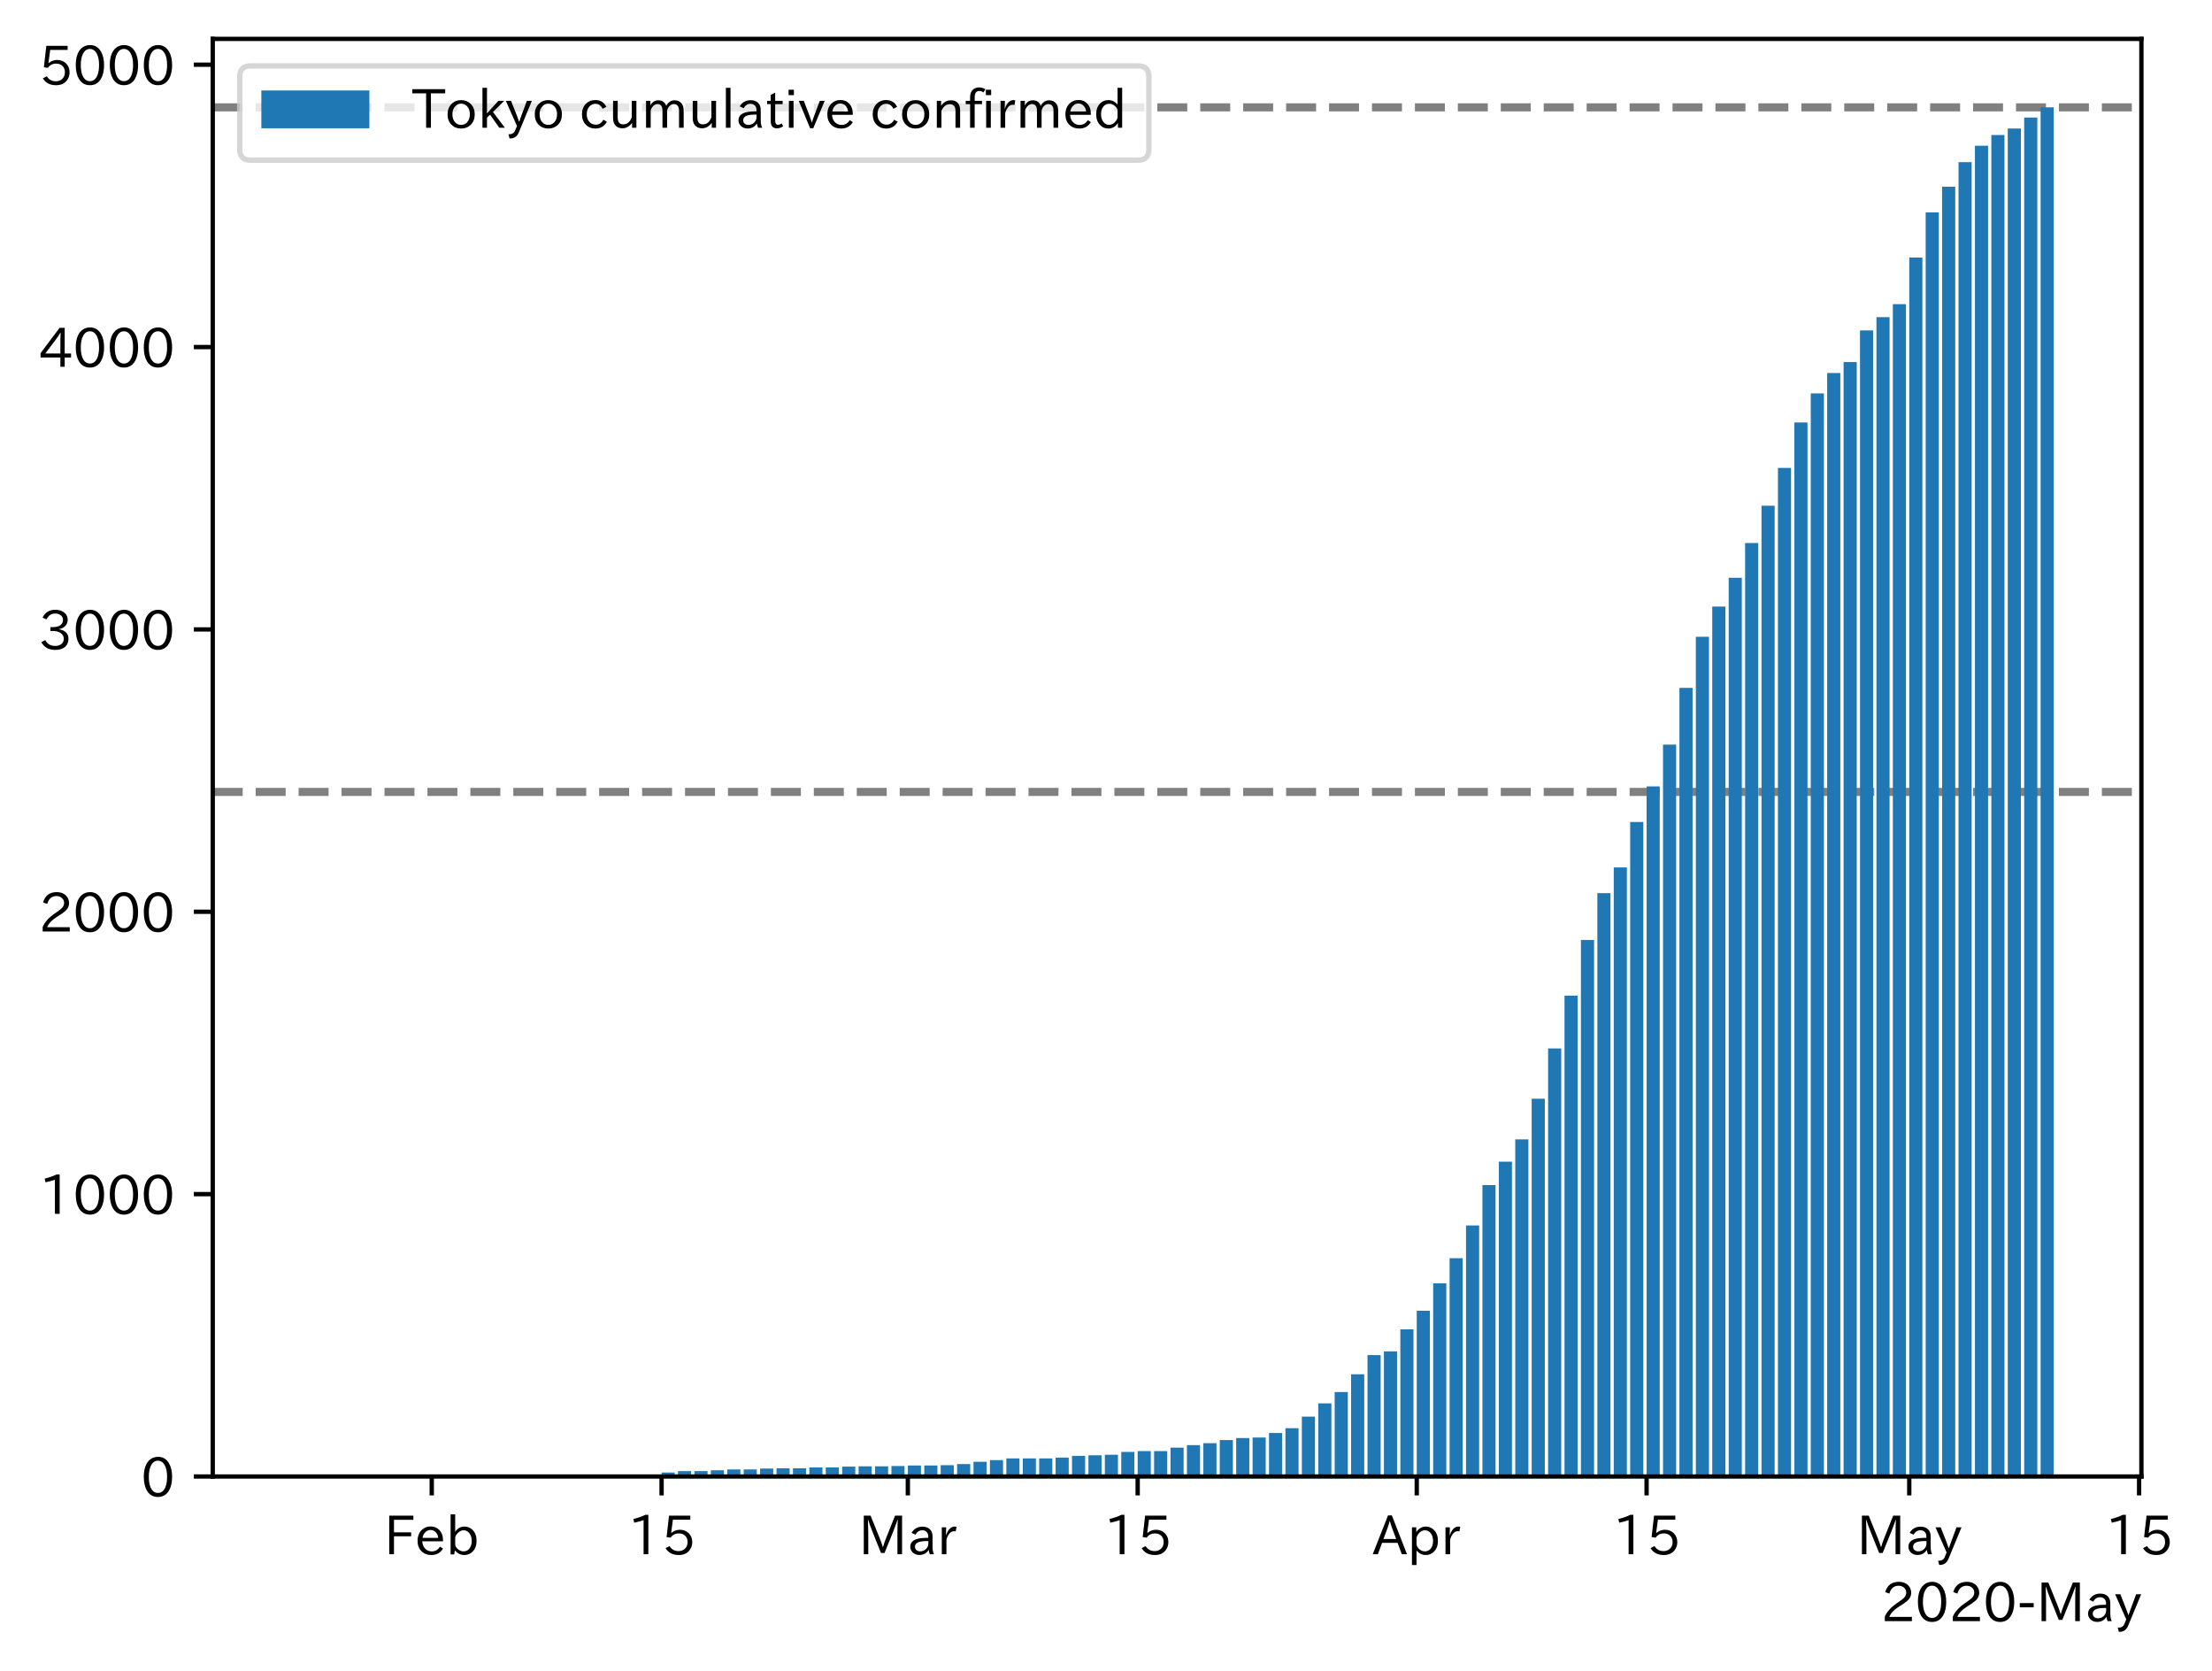 <?xml version="1.0" encoding="utf-8" standalone="no"?>
<!DOCTYPE svg PUBLIC "-//W3C//DTD SVG 1.1//EN"
  "http://www.w3.org/Graphics/SVG/1.1/DTD/svg11.dtd">
<!-- Created with matplotlib (https://matplotlib.org/) -->
<svg height="309.293pt" version="1.1" viewBox="0 0 409.587 309.293" width="409.587pt" xmlns="http://www.w3.org/2000/svg" xmlns:xlink="http://www.w3.org/1999/xlink">
 <defs>
  <style type="text/css">
*{stroke-linecap:butt;stroke-linejoin:round;}
  </style>
 </defs>
 <g id="figure_1">
  <g id="patch_1">
   <path d="M 0 309.293 
L 409.587 309.293 
L 409.587 0 
L 0 0 
z
" style="fill:#ffffff;"/>
  </g>
  <g id="axes_1">
   <g id="patch_2">
    <path d="M 39.394 273.312 
L 396.514 273.312 
L 396.514 7.2 
L 39.394 7.2 
z
" style="fill:#ffffff;"/>
   </g>
   <g id="line2d_1">
    <path clip-path="url(#paaf693ed71)" d="M 39.394 19.872 
L 396.514 19.872 
" style="fill:none;stroke:#808080;stroke-dasharray:5.55,2.4;stroke-dashoffset:0;stroke-width:1.5;"/>
   </g>
   <g id="line2d_2">
    <path clip-path="url(#paaf693ed71)" d="M 39.394 146.592 
L 396.514 146.592 
" style="fill:none;stroke:#808080;stroke-dasharray:5.55,2.4;stroke-dashoffset:0;stroke-width:1.5;"/>
   </g>
   <g id="patch_3">
    <path clip-path="url(#paaf693ed71)" d="M 55.626 273.312 
L 58.058 273.312 
L 58.058 273.26 
L 55.626 273.26 
z
" style="fill:#1f77b4;"/>
   </g>
   <g id="patch_4">
    <path clip-path="url(#paaf693ed71)" d="M 58.666 273.312 
L 61.098 273.312 
L 61.098 273.207 
L 58.666 273.207 
z
" style="fill:#1f77b4;"/>
   </g>
   <g id="patch_5">
    <path clip-path="url(#paaf693ed71)" d="M 61.706 273.312 
L 64.138 273.312 
L 64.138 273.207 
L 61.706 273.207 
z
" style="fill:#1f77b4;"/>
   </g>
   <g id="patch_6">
    <path clip-path="url(#paaf693ed71)" d="M 64.746 273.312 
L 67.178 273.312 
L 67.178 273.207 
L 64.746 273.207 
z
" style="fill:#1f77b4;"/>
   </g>
   <g id="patch_7">
    <path clip-path="url(#paaf693ed71)" d="M 67.786 273.312 
L 70.218 273.312 
L 70.218 273.207 
L 67.786 273.207 
z
" style="fill:#1f77b4;"/>
   </g>
   <g id="patch_8">
    <path clip-path="url(#paaf693ed71)" d="M 70.826 273.312 
L 73.258 273.312 
L 73.258 273.207 
L 70.826 273.207 
z
" style="fill:#1f77b4;"/>
   </g>
   <g id="patch_9">
    <path clip-path="url(#paaf693ed71)" d="M 73.865 273.312 
L 76.297 273.312 
L 76.297 273.155 
L 73.865 273.155 
z
" style="fill:#1f77b4;"/>
   </g>
   <g id="patch_10">
    <path clip-path="url(#paaf693ed71)" d="M 76.905 273.312 
L 79.337 273.312 
L 79.337 273.155 
L 76.905 273.155 
z
" style="fill:#1f77b4;"/>
   </g>
   <g id="patch_11">
    <path clip-path="url(#paaf693ed71)" d="M 79.945 273.312 
L 82.377 273.312 
L 82.377 273.155 
L 79.945 273.155 
z
" style="fill:#1f77b4;"/>
   </g>
   <g id="patch_12">
    <path clip-path="url(#paaf693ed71)" d="M 82.985 273.312 
L 85.417 273.312 
L 85.417 273.155 
L 82.985 273.155 
z
" style="fill:#1f77b4;"/>
   </g>
   <g id="patch_13">
    <path clip-path="url(#paaf693ed71)" d="M 86.025 273.312 
L 88.457 273.312 
L 88.457 273.155 
L 86.025 273.155 
z
" style="fill:#1f77b4;"/>
   </g>
   <g id="patch_14">
    <path clip-path="url(#paaf693ed71)" d="M 89.065 273.312 
L 91.497 273.312 
L 91.497 273.155 
L 89.065 273.155 
z
" style="fill:#1f77b4;"/>
   </g>
   <g id="patch_15">
    <path clip-path="url(#paaf693ed71)" d="M 92.105 273.312 
L 94.536 273.312 
L 94.536 273.155 
L 92.105 273.155 
z
" style="fill:#1f77b4;"/>
   </g>
   <g id="patch_16">
    <path clip-path="url(#paaf693ed71)" d="M 95.144 273.312 
L 97.576 273.312 
L 97.576 273.155 
L 95.144 273.155 
z
" style="fill:#1f77b4;"/>
   </g>
   <g id="patch_17">
    <path clip-path="url(#paaf693ed71)" d="M 98.184 273.312 
L 100.616 273.312 
L 100.616 273.155 
L 98.184 273.155 
z
" style="fill:#1f77b4;"/>
   </g>
   <g id="patch_18">
    <path clip-path="url(#paaf693ed71)" d="M 101.224 273.312 
L 103.656 273.312 
L 103.656 273.155 
L 101.224 273.155 
z
" style="fill:#1f77b4;"/>
   </g>
   <g id="patch_19">
    <path clip-path="url(#paaf693ed71)" d="M 104.264 273.312 
L 106.696 273.312 
L 106.696 273.155 
L 104.264 273.155 
z
" style="fill:#1f77b4;"/>
   </g>
   <g id="patch_20">
    <path clip-path="url(#paaf693ed71)" d="M 107.304 273.312 
L 109.736 273.312 
L 109.736 273.155 
L 107.304 273.155 
z
" style="fill:#1f77b4;"/>
   </g>
   <g id="patch_21">
    <path clip-path="url(#paaf693ed71)" d="M 110.344 273.312 
L 112.775 273.312 
L 112.775 273.155 
L 110.344 273.155 
z
" style="fill:#1f77b4;"/>
   </g>
   <g id="patch_22">
    <path clip-path="url(#paaf693ed71)" d="M 113.383 273.312 
L 115.815 273.312 
L 115.815 273.155 
L 113.383 273.155 
z
" style="fill:#1f77b4;"/>
   </g>
   <g id="patch_23">
    <path clip-path="url(#paaf693ed71)" d="M 116.423 273.312 
L 118.855 273.312 
L 118.855 273.103 
L 116.423 273.103 
z
" style="fill:#1f77b4;"/>
   </g>
   <g id="patch_24">
    <path clip-path="url(#paaf693ed71)" d="M 119.463 273.312 
L 121.895 273.312 
L 121.895 272.998 
L 119.463 272.998 
z
" style="fill:#1f77b4;"/>
   </g>
   <g id="patch_25">
    <path clip-path="url(#paaf693ed71)" d="M 122.503 273.312 
L 124.935 273.312 
L 124.935 272.58 
L 122.503 272.58 
z
" style="fill:#1f77b4;"/>
   </g>
   <g id="patch_26">
    <path clip-path="url(#paaf693ed71)" d="M 125.543 273.312 
L 127.975 273.312 
L 127.975 272.319 
L 125.543 272.319 
z
" style="fill:#1f77b4;"/>
   </g>
   <g id="patch_27">
    <path clip-path="url(#paaf693ed71)" d="M 128.583 273.312 
L 131.014 273.312 
L 131.014 272.319 
L 128.583 272.319 
z
" style="fill:#1f77b4;"/>
   </g>
   <g id="patch_28">
    <path clip-path="url(#paaf693ed71)" d="M 131.622 273.312 
L 134.054 273.312 
L 134.054 272.162 
L 131.622 272.162 
z
" style="fill:#1f77b4;"/>
   </g>
   <g id="patch_29">
    <path clip-path="url(#paaf693ed71)" d="M 134.662 273.312 
L 137.094 273.312 
L 137.094 272.005 
L 134.662 272.005 
z
" style="fill:#1f77b4;"/>
   </g>
   <g id="patch_30">
    <path clip-path="url(#paaf693ed71)" d="M 137.702 273.312 
L 140.134 273.312 
L 140.134 272.005 
L 137.702 272.005 
z
" style="fill:#1f77b4;"/>
   </g>
   <g id="patch_31">
    <path clip-path="url(#paaf693ed71)" d="M 140.742 273.312 
L 143.174 273.312 
L 143.174 271.849 
L 140.742 271.849 
z
" style="fill:#1f77b4;"/>
   </g>
   <g id="patch_32">
    <path clip-path="url(#paaf693ed71)" d="M 143.782 273.312 
L 146.214 273.312 
L 146.214 271.796 
L 143.782 271.796 
z
" style="fill:#1f77b4;"/>
   </g>
   <g id="patch_33">
    <path clip-path="url(#paaf693ed71)" d="M 146.822 273.312 
L 149.253 273.312 
L 149.253 271.796 
L 146.822 271.796 
z
" style="fill:#1f77b4;"/>
   </g>
   <g id="patch_34">
    <path clip-path="url(#paaf693ed71)" d="M 149.861 273.312 
L 152.293 273.312 
L 152.293 271.639 
L 149.861 271.639 
z
" style="fill:#1f77b4;"/>
   </g>
   <g id="patch_35">
    <path clip-path="url(#paaf693ed71)" d="M 152.901 273.312 
L 155.333 273.312 
L 155.333 271.639 
L 152.901 271.639 
z
" style="fill:#1f77b4;"/>
   </g>
   <g id="patch_36">
    <path clip-path="url(#paaf693ed71)" d="M 155.941 273.312 
L 158.373 273.312 
L 158.373 271.483 
L 155.941 271.483 
z
" style="fill:#1f77b4;"/>
   </g>
   <g id="patch_37">
    <path clip-path="url(#paaf693ed71)" d="M 158.981 273.312 
L 161.413 273.312 
L 161.413 271.43 
L 158.981 271.43 
z
" style="fill:#1f77b4;"/>
   </g>
   <g id="patch_38">
    <path clip-path="url(#paaf693ed71)" d="M 162.021 273.312 
L 164.453 273.312 
L 164.453 271.43 
L 162.021 271.43 
z
" style="fill:#1f77b4;"/>
   </g>
   <g id="patch_39">
    <path clip-path="url(#paaf693ed71)" d="M 165.061 273.312 
L 167.492 273.312 
L 167.492 271.378 
L 165.061 271.378 
z
" style="fill:#1f77b4;"/>
   </g>
   <g id="patch_40">
    <path clip-path="url(#paaf693ed71)" d="M 168.1 273.312 
L 170.532 273.312 
L 170.532 271.274 
L 168.1 271.274 
z
" style="fill:#1f77b4;"/>
   </g>
   <g id="patch_41">
    <path clip-path="url(#paaf693ed71)" d="M 171.14 273.312 
L 173.572 273.312 
L 173.572 271.274 
L 171.14 271.274 
z
" style="fill:#1f77b4;"/>
   </g>
   <g id="patch_42">
    <path clip-path="url(#paaf693ed71)" d="M 174.18 273.312 
L 176.612 273.312 
L 176.612 271.221 
L 174.18 271.221 
z
" style="fill:#1f77b4;"/>
   </g>
   <g id="patch_43">
    <path clip-path="url(#paaf693ed71)" d="M 177.22 273.312 
L 179.652 273.312 
L 179.652 271.012 
L 177.22 271.012 
z
" style="fill:#1f77b4;"/>
   </g>
   <g id="patch_44">
    <path clip-path="url(#paaf693ed71)" d="M 180.26 273.312 
L 182.692 273.312 
L 182.692 270.594 
L 180.26 270.594 
z
" style="fill:#1f77b4;"/>
   </g>
   <g id="patch_45">
    <path clip-path="url(#paaf693ed71)" d="M 183.3 273.312 
L 185.731 273.312 
L 185.731 270.281 
L 183.3 270.281 
z
" style="fill:#1f77b4;"/>
   </g>
   <g id="patch_46">
    <path clip-path="url(#paaf693ed71)" d="M 186.339 273.312 
L 188.771 273.312 
L 188.771 269.967 
L 186.339 269.967 
z
" style="fill:#1f77b4;"/>
   </g>
   <g id="patch_47">
    <path clip-path="url(#paaf693ed71)" d="M 189.379 273.312 
L 191.811 273.312 
L 191.811 269.967 
L 189.379 269.967 
z
" style="fill:#1f77b4;"/>
   </g>
   <g id="patch_48">
    <path clip-path="url(#paaf693ed71)" d="M 192.419 273.312 
L 194.851 273.312 
L 194.851 269.967 
L 192.419 269.967 
z
" style="fill:#1f77b4;"/>
   </g>
   <g id="patch_49">
    <path clip-path="url(#paaf693ed71)" d="M 195.459 273.312 
L 197.891 273.312 
L 197.891 269.81 
L 195.459 269.81 
z
" style="fill:#1f77b4;"/>
   </g>
   <g id="patch_50">
    <path clip-path="url(#paaf693ed71)" d="M 198.499 273.312 
L 200.931 273.312 
L 200.931 269.497 
L 198.499 269.497 
z
" style="fill:#1f77b4;"/>
   </g>
   <g id="patch_51">
    <path clip-path="url(#paaf693ed71)" d="M 201.539 273.312 
L 203.971 273.312 
L 203.971 269.392 
L 201.539 269.392 
z
" style="fill:#1f77b4;"/>
   </g>
   <g id="patch_52">
    <path clip-path="url(#paaf693ed71)" d="M 204.578 273.312 
L 207.01 273.312 
L 207.01 269.287 
L 204.578 269.287 
z
" style="fill:#1f77b4;"/>
   </g>
   <g id="patch_53">
    <path clip-path="url(#paaf693ed71)" d="M 207.618 273.312 
L 210.05 273.312 
L 210.05 268.765 
L 207.618 268.765 
z
" style="fill:#1f77b4;"/>
   </g>
   <g id="patch_54">
    <path clip-path="url(#paaf693ed71)" d="M 210.658 273.312 
L 213.09 273.312 
L 213.09 268.608 
L 210.658 268.608 
z
" style="fill:#1f77b4;"/>
   </g>
   <g id="patch_55">
    <path clip-path="url(#paaf693ed71)" d="M 213.698 273.312 
L 216.13 273.312 
L 216.13 268.608 
L 213.698 268.608 
z
" style="fill:#1f77b4;"/>
   </g>
   <g id="patch_56">
    <path clip-path="url(#paaf693ed71)" d="M 216.738 273.312 
L 219.17 273.312 
L 219.17 267.981 
L 216.738 267.981 
z
" style="fill:#1f77b4;"/>
   </g>
   <g id="patch_57">
    <path clip-path="url(#paaf693ed71)" d="M 219.778 273.312 
L 222.21 273.312 
L 222.21 267.51 
L 219.778 267.51 
z
" style="fill:#1f77b4;"/>
   </g>
   <g id="patch_58">
    <path clip-path="url(#paaf693ed71)" d="M 222.817 273.312 
L 225.249 273.312 
L 225.249 267.145 
L 222.817 267.145 
z
" style="fill:#1f77b4;"/>
   </g>
   <g id="patch_59">
    <path clip-path="url(#paaf693ed71)" d="M 225.857 273.312 
L 228.289 273.312 
L 228.289 266.57 
L 225.857 266.57 
z
" style="fill:#1f77b4;"/>
   </g>
   <g id="patch_60">
    <path clip-path="url(#paaf693ed71)" d="M 228.897 273.312 
L 231.329 273.312 
L 231.329 266.204 
L 228.897 266.204 
z
" style="fill:#1f77b4;"/>
   </g>
   <g id="patch_61">
    <path clip-path="url(#paaf693ed71)" d="M 231.937 273.312 
L 234.369 273.312 
L 234.369 266.099 
L 231.937 266.099 
z
" style="fill:#1f77b4;"/>
   </g>
   <g id="patch_62">
    <path clip-path="url(#paaf693ed71)" d="M 234.977 273.312 
L 237.409 273.312 
L 237.409 265.263 
L 234.977 265.263 
z
" style="fill:#1f77b4;"/>
   </g>
   <g id="patch_63">
    <path clip-path="url(#paaf693ed71)" d="M 238.017 273.312 
L 240.449 273.312 
L 240.449 264.374 
L 238.017 264.374 
z
" style="fill:#1f77b4;"/>
   </g>
   <g id="patch_64">
    <path clip-path="url(#paaf693ed71)" d="M 241.057 273.312 
L 243.488 273.312 
L 243.488 262.232 
L 241.057 262.232 
z
" style="fill:#1f77b4;"/>
   </g>
   <g id="patch_65">
    <path clip-path="url(#paaf693ed71)" d="M 244.096 273.312 
L 246.528 273.312 
L 246.528 259.775 
L 244.096 259.775 
z
" style="fill:#1f77b4;"/>
   </g>
   <g id="patch_66">
    <path clip-path="url(#paaf693ed71)" d="M 247.136 273.312 
L 249.568 273.312 
L 249.568 257.684 
L 247.136 257.684 
z
" style="fill:#1f77b4;"/>
   </g>
   <g id="patch_67">
    <path clip-path="url(#paaf693ed71)" d="M 250.176 273.312 
L 252.608 273.312 
L 252.608 254.392 
L 250.176 254.392 
z
" style="fill:#1f77b4;"/>
   </g>
   <g id="patch_68">
    <path clip-path="url(#paaf693ed71)" d="M 253.216 273.312 
L 255.648 273.312 
L 255.648 250.837 
L 253.216 250.837 
z
" style="fill:#1f77b4;"/>
   </g>
   <g id="patch_69">
    <path clip-path="url(#paaf693ed71)" d="M 256.256 273.312 
L 258.688 273.312 
L 258.688 250.158 
L 256.256 250.158 
z
" style="fill:#1f77b4;"/>
   </g>
   <g id="patch_70">
    <path clip-path="url(#paaf693ed71)" d="M 259.296 273.312 
L 261.727 273.312 
L 261.727 246.081 
L 259.296 246.081 
z
" style="fill:#1f77b4;"/>
   </g>
   <g id="patch_71">
    <path clip-path="url(#paaf693ed71)" d="M 262.335 273.312 
L 264.767 273.312 
L 264.767 242.632 
L 262.335 242.632 
z
" style="fill:#1f77b4;"/>
   </g>
   <g id="patch_72">
    <path clip-path="url(#paaf693ed71)" d="M 265.375 273.312 
L 267.807 273.312 
L 267.807 237.562 
L 265.375 237.562 
z
" style="fill:#1f77b4;"/>
   </g>
   <g id="patch_73">
    <path clip-path="url(#paaf693ed71)" d="M 268.415 273.312 
L 270.847 273.312 
L 270.847 232.91 
L 268.415 232.91 
z
" style="fill:#1f77b4;"/>
   </g>
   <g id="patch_74">
    <path clip-path="url(#paaf693ed71)" d="M 271.455 273.312 
L 273.887 273.312 
L 273.887 226.847 
L 271.455 226.847 
z
" style="fill:#1f77b4;"/>
   </g>
   <g id="patch_75">
    <path clip-path="url(#paaf693ed71)" d="M 274.495 273.312 
L 276.927 273.312 
L 276.927 219.373 
L 274.495 219.373 
z
" style="fill:#1f77b4;"/>
   </g>
   <g id="patch_76">
    <path clip-path="url(#paaf693ed71)" d="M 277.535 273.312 
L 279.966 273.312 
L 279.966 215.035 
L 277.535 215.035 
z
" style="fill:#1f77b4;"/>
   </g>
   <g id="patch_77">
    <path clip-path="url(#paaf693ed71)" d="M 280.574 273.312 
L 283.006 273.312 
L 283.006 210.906 
L 280.574 210.906 
z
" style="fill:#1f77b4;"/>
   </g>
   <g id="patch_78">
    <path clip-path="url(#paaf693ed71)" d="M 283.614 273.312 
L 286.046 273.312 
L 286.046 203.379 
L 283.614 203.379 
z
" style="fill:#1f77b4;"/>
   </g>
   <g id="patch_79">
    <path clip-path="url(#paaf693ed71)" d="M 286.654 273.312 
L 289.086 273.312 
L 289.086 194.076 
L 286.654 194.076 
z
" style="fill:#1f77b4;"/>
   </g>
   <g id="patch_80">
    <path clip-path="url(#paaf693ed71)" d="M 289.694 273.312 
L 292.126 273.312 
L 292.126 184.302 
L 289.694 184.302 
z
" style="fill:#1f77b4;"/>
   </g>
   <g id="patch_81">
    <path clip-path="url(#paaf693ed71)" d="M 292.734 273.312 
L 295.166 273.312 
L 295.166 174.006 
L 292.734 174.006 
z
" style="fill:#1f77b4;"/>
   </g>
   <g id="patch_82">
    <path clip-path="url(#paaf693ed71)" d="M 295.774 273.312 
L 298.205 273.312 
L 298.205 165.33 
L 295.774 165.33 
z
" style="fill:#1f77b4;"/>
   </g>
   <g id="patch_83">
    <path clip-path="url(#paaf693ed71)" d="M 298.813 273.312 
L 301.245 273.312 
L 301.245 160.573 
L 298.813 160.573 
z
" style="fill:#1f77b4;"/>
   </g>
   <g id="patch_84">
    <path clip-path="url(#paaf693ed71)" d="M 301.853 273.312 
L 304.285 273.312 
L 304.285 152.158 
L 301.853 152.158 
z
" style="fill:#1f77b4;"/>
   </g>
   <g id="patch_85">
    <path clip-path="url(#paaf693ed71)" d="M 304.893 273.312 
L 307.325 273.312 
L 307.325 145.573 
L 304.893 145.573 
z
" style="fill:#1f77b4;"/>
   </g>
   <g id="patch_86">
    <path clip-path="url(#paaf693ed71)" d="M 307.933 273.312 
L 310.365 273.312 
L 310.365 137.837 
L 307.933 137.837 
z
" style="fill:#1f77b4;"/>
   </g>
   <g id="patch_87">
    <path clip-path="url(#paaf693ed71)" d="M 310.973 273.312 
L 313.405 273.312 
L 313.405 127.332 
L 310.973 127.332 
z
" style="fill:#1f77b4;"/>
   </g>
   <g id="patch_88">
    <path clip-path="url(#paaf693ed71)" d="M 314.013 273.312 
L 316.444 273.312 
L 316.444 117.872 
L 314.013 117.872 
z
" style="fill:#1f77b4;"/>
   </g>
   <g id="patch_89">
    <path clip-path="url(#paaf693ed71)" d="M 317.052 273.312 
L 319.484 273.312 
L 319.484 112.279 
L 317.052 112.279 
z
" style="fill:#1f77b4;"/>
   </g>
   <g id="patch_90">
    <path clip-path="url(#paaf693ed71)" d="M 320.092 273.312 
L 322.524 273.312 
L 322.524 106.948 
L 320.092 106.948 
z
" style="fill:#1f77b4;"/>
   </g>
   <g id="patch_91">
    <path clip-path="url(#paaf693ed71)" d="M 323.132 273.312 
L 325.564 273.312 
L 325.564 100.519 
L 323.132 100.519 
z
" style="fill:#1f77b4;"/>
   </g>
   <g id="patch_92">
    <path clip-path="url(#paaf693ed71)" d="M 326.172 273.312 
L 328.604 273.312 
L 328.604 93.62 
L 326.172 93.62 
z
" style="fill:#1f77b4;"/>
   </g>
   <g id="patch_93">
    <path clip-path="url(#paaf693ed71)" d="M 329.212 273.312 
L 331.644 273.312 
L 331.644 86.616 
L 329.212 86.616 
z
" style="fill:#1f77b4;"/>
   </g>
   <g id="patch_94">
    <path clip-path="url(#paaf693ed71)" d="M 332.252 273.312 
L 334.683 273.312 
L 334.683 78.201 
L 332.252 78.201 
z
" style="fill:#1f77b4;"/>
   </g>
   <g id="patch_95">
    <path clip-path="url(#paaf693ed71)" d="M 335.291 273.312 
L 337.723 273.312 
L 337.723 72.818 
L 335.291 72.818 
z
" style="fill:#1f77b4;"/>
   </g>
   <g id="patch_96">
    <path clip-path="url(#paaf693ed71)" d="M 338.331 273.312 
L 340.763 273.312 
L 340.763 69.055 
L 338.331 69.055 
z
" style="fill:#1f77b4;"/>
   </g>
   <g id="patch_97">
    <path clip-path="url(#paaf693ed71)" d="M 341.371 273.312 
L 343.803 273.312 
L 343.803 67.016 
L 341.371 67.016 
z
" style="fill:#1f77b4;"/>
   </g>
   <g id="patch_98">
    <path clip-path="url(#paaf693ed71)" d="M 344.411 273.312 
L 346.843 273.312 
L 346.843 61.162 
L 344.411 61.162 
z
" style="fill:#1f77b4;"/>
   </g>
   <g id="patch_99">
    <path clip-path="url(#paaf693ed71)" d="M 347.451 273.312 
L 349.883 273.312 
L 349.883 58.706 
L 347.451 58.706 
z
" style="fill:#1f77b4;"/>
   </g>
   <g id="patch_100">
    <path clip-path="url(#paaf693ed71)" d="M 350.491 273.312 
L 352.922 273.312 
L 352.922 56.302 
L 350.491 56.302 
z
" style="fill:#1f77b4;"/>
   </g>
   <g id="patch_101">
    <path clip-path="url(#paaf693ed71)" d="M 353.53 273.312 
L 355.962 273.312 
L 355.962 47.678 
L 353.53 47.678 
z
" style="fill:#1f77b4;"/>
   </g>
   <g id="patch_102">
    <path clip-path="url(#paaf693ed71)" d="M 356.57 273.312 
L 359.002 273.312 
L 359.002 39.315 
L 356.57 39.315 
z
" style="fill:#1f77b4;"/>
   </g>
   <g id="patch_103">
    <path clip-path="url(#paaf693ed71)" d="M 359.61 273.312 
L 362.042 273.312 
L 362.042 34.559 
L 359.61 34.559 
z
" style="fill:#1f77b4;"/>
   </g>
   <g id="patch_104">
    <path clip-path="url(#paaf693ed71)" d="M 362.65 273.312 
L 365.082 273.312 
L 365.082 30.012 
L 362.65 30.012 
z
" style="fill:#1f77b4;"/>
   </g>
   <g id="patch_105">
    <path clip-path="url(#paaf693ed71)" d="M 365.69 273.312 
L 368.122 273.312 
L 368.122 26.98 
L 365.69 26.98 
z
" style="fill:#1f77b4;"/>
   </g>
   <g id="patch_106">
    <path clip-path="url(#paaf693ed71)" d="M 368.73 273.312 
L 371.162 273.312 
L 371.162 24.994 
L 368.73 24.994 
z
" style="fill:#1f77b4;"/>
   </g>
   <g id="patch_107">
    <path clip-path="url(#paaf693ed71)" d="M 371.769 273.312 
L 374.201 273.312 
L 374.201 23.792 
L 371.769 23.792 
z
" style="fill:#1f77b4;"/>
   </g>
   <g id="patch_108">
    <path clip-path="url(#paaf693ed71)" d="M 374.809 273.312 
L 377.241 273.312 
L 377.241 21.754 
L 374.809 21.754 
z
" style="fill:#1f77b4;"/>
   </g>
   <g id="patch_109">
    <path clip-path="url(#paaf693ed71)" d="M 377.849 273.312 
L 380.281 273.312 
L 380.281 19.872 
L 377.849 19.872 
z
" style="fill:#1f77b4;"/>
   </g>
   <g id="matplotlib.axis_1">
    <g id="xtick_1">
     <g id="line2d_3">
      <defs>
       <path d="M 0 0 
L 0 3.5 
" id="m408650ff98" style="stroke:#000000;stroke-width:0.8;"/>
      </defs>
      <g>
       <use style="stroke:#000000;stroke-width:0.8;" x="79.945" xlink:href="#m408650ff98" y="273.312"/>
      </g>
     </g>
     <g id="text_1">
      <!-- Feb -->
      <defs>
       <path d="M 54.203 64.703 
L 18.312 64.703 
L 18.312 41.5 
L 50.094 41.5 
L 50.094 34.188 
L 18.312 34.188 
L 18.312 0.984 
L 9.516 0.984 
L 9.516 72.406 
L 54.203 72.406 
z
" id="IPAexGothic-70"/>
       <path d="M 13.484 24.906 
Q 13.922 16.266 18.891 11.281 
Q 23.969 6.203 31.203 6.203 
Q 40.719 6.203 46.297 15.094 
L 51.906 11.375 
Q 44.828 -0.484 30.172 -0.484 
Q 19.094 -0.484 11.969 6.594 
Q 4.781 13.812 4.781 25.641 
Q 4.781 38.188 12.312 45.703 
Q 19 52.391 29 52.391 
Q 38.422 52.391 44.781 46.188 
Q 51.906 38.969 51.906 26.906 
L 51.906 24.906 
z
M 43.062 31.203 
Q 42.328 37.984 38.281 41.891 
Q 34.281 45.906 28.812 45.906 
Q 22.469 45.906 17.969 40.484 
Q 14.891 36.812 13.969 31.203 
z
" id="IPAexGothic-101"/>
       <path d="M 17.578 42.672 
Q 24.219 52.203 34.672 52.203 
Q 43.562 52.203 49.859 45.906 
Q 57.172 38.578 57.172 25.688 
Q 57.172 13.094 49.859 5.812 
Q 43.562 -0.484 34.469 -0.484 
Q 24.359 -0.484 17 8.062 
L 15.766 0.688 
L 9.078 0.688 
L 9.078 74.906 
L 17.578 74.906 
z
M 17.578 31.203 
L 17.578 19.578 
Q 17.578 13.875 23.875 9.375 
Q 28.172 6.297 33.109 6.297 
Q 38.875 6.297 42.875 10.297 
Q 48.188 15.766 48.188 25.484 
Q 48.188 34.281 43.797 39.891 
Q 39.453 45.312 33.203 45.312 
Q 27.484 45.312 22.469 40.281 
Q 17.578 35.406 17.578 31.203 
z
" id="IPAexGothic-98"/>
      </defs>
      <g transform="translate(71.122 287.803)scale(0.1 -0.1)">
       <use xlink:href="#IPAexGothic-70"/>
       <use x="57.178" xlink:href="#IPAexGothic-101"/>
       <use x="114.062" xlink:href="#IPAexGothic-98"/>
      </g>
     </g>
    </g>
    <g id="xtick_2">
     <g id="line2d_4">
      <g>
       <use style="stroke:#000000;stroke-width:0.8;" x="122.503" xlink:href="#m408650ff98" y="273.312"/>
      </g>
     </g>
     <g id="text_2">
      <!-- 15 -->
      <defs>
       <path d="M 38.484 0.984 
L 29.688 0.984 
L 29.688 64.109 
Q 21.438 61.281 12.312 59.328 
L 10.688 66.109 
Q 23.734 69.391 32.906 73.922 
L 38.484 73.922 
z
" id="IPAexGothic-49"/>
       <path d="M 18.406 40.672 
Q 25.531 46.297 33.938 46.297 
Q 44 46.297 50.641 39.5 
Q 56.844 33.016 56.844 23.391 
Q 56.844 14.656 51.516 8.016 
Q 44.828 -0.484 31.734 -0.484 
Q 14.984 -0.484 7.328 12.25 
L 14.656 16.062 
Q 20.453 6.781 31.453 6.781 
Q 38.531 6.781 43.266 11.188 
Q 48.141 15.828 48.141 23.484 
Q 48.141 30.719 43.844 35.016 
Q 39.359 39.5 32.125 39.5 
Q 21.969 39.5 16.75 31.688 
L 9.234 32.672 
L 13.812 72.406 
L 53.219 72.406 
L 53.219 64.891 
L 20.953 64.891 
L 17.719 40.672 
z
" id="IPAexGothic-53"/>
      </defs>
      <g transform="translate(116.204 287.803)scale(0.1 -0.1)">
       <use xlink:href="#IPAexGothic-49"/>
       <use x="62.988" xlink:href="#IPAexGothic-53"/>
      </g>
     </g>
    </g>
    <g id="xtick_3">
     <g id="line2d_5">
      <g>
       <use style="stroke:#000000;stroke-width:0.8;" x="168.1" xlink:href="#m408650ff98" y="273.312"/>
      </g>
     </g>
     <g id="text_3">
      <!-- Mar -->
      <defs>
       <path d="M 80.422 0.984 
L 71.828 0.984 
L 71.828 39.594 
Q 71.828 51.266 72.406 64.594 
L 72.016 64.594 
Q 68.062 53.266 63.531 41.797 
L 47.906 3.266 
L 41.406 3.266 
L 25.641 42.578 
Q 20.75 54.781 17.625 64.703 
L 17.234 64.703 
Q 17.828 48.922 17.828 39.891 
L 17.828 0.984 
L 9.516 0.984 
L 9.516 72.406 
L 22.125 72.406 
L 39.109 30.375 
Q 42.141 23 44.828 14.156 
L 45.125 14.156 
Q 47.312 22.125 50.531 30.172 
L 67.438 72.406 
L 80.422 72.406 
z
" id="IPAexGothic-77"/>
       <path d="M 49.312 0.984 
L 41.75 0.984 
Q 39.984 4.734 39.547 8.688 
L 39.203 8.688 
Q 33.547 -0.391 22.312 -0.391 
Q 14.594 -0.391 9.719 4.5 
Q 5.422 8.797 5.422 14.984 
Q 5.422 30.422 32.031 31.203 
L 38.719 31.391 
L 38.719 33.984 
Q 38.719 39.203 35.75 42.188 
Q 32.625 45.312 27.734 45.312 
Q 19.344 45.312 15.141 37.156 
L 7.719 40.578 
Q 14.656 52 27.938 52 
Q 37.109 52 42.047 46.875 
Q 46.625 42.281 46.625 33.891 
L 46.625 15.578 
Q 46.625 6.25 49.312 0.984 
z
M 38.922 25.391 
L 33.453 25.297 
Q 14.109 24.859 14.109 14.891 
Q 14.109 11.375 16.406 9.078 
Q 19.234 6.297 23.828 6.297 
Q 30.219 6.297 34.906 10.984 
Q 38.922 15.141 38.922 21 
z
" id="IPAexGothic-97"/>
       <path d="M 36.078 51.812 
L 34.578 43.266 
Q 32.906 43.609 31.594 43.609 
Q 25.828 43.609 22.078 38.188 
Q 17.391 31.344 17.391 26.172 
L 17.391 0.984 
L 8.797 0.984 
L 8.797 50.781 
L 16.891 50.781 
L 16.5 35.984 
L 16.703 35.984 
Q 22.219 52.203 32.766 52.203 
Q 34.469 52.203 36.078 51.812 
z
" id="IPAexGothic-114"/>
      </defs>
      <g transform="translate(158.991 287.803)scale(0.1 -0.1)">
       <use xlink:href="#IPAexGothic-77"/>
       <use x="90.186" xlink:href="#IPAexGothic-97"/>
       <use x="145.166" xlink:href="#IPAexGothic-114"/>
      </g>
     </g>
    </g>
    <g id="xtick_4">
     <g id="line2d_6">
      <g>
       <use style="stroke:#000000;stroke-width:0.8;" x="210.658" xlink:href="#m408650ff98" y="273.312"/>
      </g>
     </g>
     <g id="text_4">
      <!-- 15 -->
      <g transform="translate(204.36 287.803)scale(0.1 -0.1)">
       <use xlink:href="#IPAexGothic-49"/>
       <use x="62.988" xlink:href="#IPAexGothic-53"/>
      </g>
     </g>
    </g>
    <g id="xtick_5">
     <g id="line2d_7">
      <g>
       <use style="stroke:#000000;stroke-width:0.8;" x="262.335" xlink:href="#m408650ff98" y="273.312"/>
      </g>
     </g>
     <g id="text_5">
      <!-- Apr -->
      <defs>
       <path d="M 63.375 0.984 
L 53.812 0.984 
L 45.906 22.016 
L 17.188 22.016 
L 9.422 0.984 
L -0.094 0.984 
L 28.219 72.906 
L 35.297 72.906 
z
M 43.406 29.109 
L 36.188 48.094 
Q 33.203 56.062 31.688 62.5 
L 31.391 62.5 
Q 29.641 55.672 26.812 48.094 
L 19.734 29.109 
z
" id="IPAexGothic-65"/>
       <path d="M 16.797 42 
Q 23.828 52.203 34.469 52.203 
Q 43.266 52.203 49.562 45.906 
Q 56.891 38.578 56.891 25.688 
Q 56.891 13.141 49.656 5.812 
Q 43.359 -0.484 34.375 -0.484 
Q 24.516 -0.484 17.281 7.766 
L 17.281 -19 
L 8.797 -19 
L 8.797 50.781 
L 16.797 50.781 
z
M 17.281 30.469 
L 17.281 20.172 
Q 17.281 14.016 23.688 9.375 
Q 27.984 6.297 32.906 6.297 
Q 38.578 6.297 42.578 10.297 
Q 47.906 15.578 47.906 25.484 
Q 47.906 34.375 43.5 39.984 
Q 39.109 45.312 32.812 45.312 
Q 25.875 45.312 20.906 38.812 
Q 17.281 34.125 17.281 30.469 
z
" id="IPAexGothic-112"/>
      </defs>
      <g transform="translate(254.193 287.803)scale(0.1 -0.1)">
       <use xlink:href="#IPAexGothic-65"/>
       <use x="63.721" xlink:href="#IPAexGothic-112"/>
       <use x="125.83" xlink:href="#IPAexGothic-114"/>
      </g>
     </g>
    </g>
    <g id="xtick_6">
     <g id="line2d_8">
      <g>
       <use style="stroke:#000000;stroke-width:0.8;" x="304.893" xlink:href="#m408650ff98" y="273.312"/>
      </g>
     </g>
     <g id="text_6">
      <!-- 15 -->
      <g transform="translate(298.595 287.803)scale(0.1 -0.1)">
       <use xlink:href="#IPAexGothic-49"/>
       <use x="62.988" xlink:href="#IPAexGothic-53"/>
      </g>
     </g>
    </g>
    <g id="xtick_7">
     <g id="line2d_9">
      <g>
       <use style="stroke:#000000;stroke-width:0.8;" x="353.53" xlink:href="#m408650ff98" y="273.312"/>
      </g>
     </g>
     <g id="text_7">
      <!-- May -->
      <defs>
       <path d="M 48.781 50.781 
L 24.609 -7.625 
Q 19.969 -18.797 8.594 -18.797 
L 7.469 -18.797 
L 5.375 -10.984 
L 6.984 -10.984 
Q 15.141 -10.984 17.969 -3.719 
L 21.188 4.297 
L 0.594 50.781 
L 10.297 50.781 
L 21.297 22.797 
Q 23.875 16.016 25.094 12.203 
L 25.391 12.203 
Q 27.344 18.266 29.109 22.797 
L 39.5 50.781 
z
" id="IPAexGothic-121"/>
      </defs>
      <g transform="translate(343.811 287.803)scale(0.1 -0.1)">
       <use xlink:href="#IPAexGothic-77"/>
       <use x="90.186" xlink:href="#IPAexGothic-97"/>
       <use x="145.166" xlink:href="#IPAexGothic-121"/>
      </g>
     </g>
    </g>
    <g id="xtick_8">
     <g id="line2d_10">
      <g>
       <use style="stroke:#000000;stroke-width:0.8;" x="396.088" xlink:href="#m408650ff98" y="273.312"/>
      </g>
     </g>
     <g id="text_8">
      <!-- 15 -->
      <g transform="translate(389.79 287.803)scale(0.1 -0.1)">
       <use xlink:href="#IPAexGothic-49"/>
       <use x="62.988" xlink:href="#IPAexGothic-53"/>
      </g>
     </g>
    </g>
    <g id="text_9">
     <!-- 2020-May -->
     <defs>
      <path d="M 57.172 0.984 
L 6.984 0.984 
L 6.984 9.281 
Q 12.891 23.047 29.594 34.422 
L 32.375 36.281 
Q 40.922 42.141 43.609 45.406 
Q 46.688 49.266 46.688 53.812 
Q 46.688 58.938 43.062 62.547 
Q 39.062 66.547 32.562 66.547 
Q 19.531 66.547 15.484 52 
L 7.766 54.781 
Q 13.328 73.828 33.062 73.828 
Q 43.844 73.828 50.25 67.438 
Q 55.859 61.672 55.859 53.516 
Q 55.859 47.469 52.25 42.531 
Q 48.922 37.75 36.969 30.281 
L 34.859 29 
Q 19.625 19.578 15.281 8.891 
L 57.172 8.891 
z
" id="IPAexGothic-50"/>
      <path d="M 31.844 73.828 
Q 45.016 73.828 52.094 61.625 
Q 57.719 51.953 57.719 36.625 
Q 57.719 21.438 52.094 11.578 
Q 45.125 -0.484 31.5 -0.484 
Q 17.922 -0.484 10.938 11.578 
Q 5.328 21.438 5.328 36.719 
Q 5.328 58.016 15.625 67.719 
Q 22.172 73.828 31.844 73.828 
z
M 31.5 66.656 
Q 23.688 66.656 19.188 58.734 
Q 14.594 50.734 14.594 36.625 
Q 14.594 22.75 19.094 14.797 
Q 23.641 6.984 31.5 6.984 
Q 40.922 6.984 45.453 18.016 
Q 48.438 25.344 48.438 37.109 
Q 48.438 50.875 43.844 58.734 
Q 39.203 66.656 31.5 66.656 
z
" id="IPAexGothic-48"/>
      <path d="M 30.766 26.609 
L 4.984 26.609 
L 4.984 34.422 
L 30.766 34.422 
z
" id="IPAexGothic-45"/>
     </defs>
     <g transform="translate(348.301 300.193)scale(0.1 -0.1)">
      <use xlink:href="#IPAexGothic-50"/>
      <use x="62.988" xlink:href="#IPAexGothic-48"/>
      <use x="125.977" xlink:href="#IPAexGothic-50"/>
      <use x="188.965" xlink:href="#IPAexGothic-48"/>
      <use x="251.953" xlink:href="#IPAexGothic-45"/>
      <use x="287.744" xlink:href="#IPAexGothic-77"/>
      <use x="377.93" xlink:href="#IPAexGothic-97"/>
      <use x="432.91" xlink:href="#IPAexGothic-121"/>
     </g>
    </g>
   </g>
   <g id="matplotlib.axis_2">
    <g id="ytick_1">
     <g id="line2d_11">
      <defs>
       <path d="M 0 0 
L -3.5 0 
" id="meaad27ed68" style="stroke:#000000;stroke-width:0.8;"/>
      </defs>
      <g>
       <use style="stroke:#000000;stroke-width:0.8;" x="39.394" xlink:href="#meaad27ed68" y="273.312"/>
      </g>
     </g>
     <g id="text_10">
      <!-- 0 -->
      <g transform="translate(26.095 277.057)scale(0.1 -0.1)">
       <use xlink:href="#IPAexGothic-48"/>
      </g>
     </g>
    </g>
    <g id="ytick_2">
     <g id="line2d_12">
      <g>
       <use style="stroke:#000000;stroke-width:0.8;" x="39.394" xlink:href="#meaad27ed68" y="221.046"/>
      </g>
     </g>
     <g id="text_11">
      <!-- 1000 -->
      <g transform="translate(7.2 224.791)scale(0.1 -0.1)">
       <use xlink:href="#IPAexGothic-49"/>
       <use x="62.988" xlink:href="#IPAexGothic-48"/>
       <use x="125.977" xlink:href="#IPAexGothic-48"/>
       <use x="188.965" xlink:href="#IPAexGothic-48"/>
      </g>
     </g>
    </g>
    <g id="ytick_3">
     <g id="line2d_13">
      <g>
       <use style="stroke:#000000;stroke-width:0.8;" x="39.394" xlink:href="#meaad27ed68" y="168.779"/>
      </g>
     </g>
     <g id="text_12">
      <!-- 2000 -->
      <g transform="translate(7.2 172.524)scale(0.1 -0.1)">
       <use xlink:href="#IPAexGothic-50"/>
       <use x="62.988" xlink:href="#IPAexGothic-48"/>
       <use x="125.977" xlink:href="#IPAexGothic-48"/>
       <use x="188.965" xlink:href="#IPAexGothic-48"/>
      </g>
     </g>
    </g>
    <g id="ytick_4">
     <g id="line2d_14">
      <g>
       <use style="stroke:#000000;stroke-width:0.8;" x="39.394" xlink:href="#meaad27ed68" y="116.513"/>
      </g>
     </g>
     <g id="text_13">
      <!-- 3000 -->
      <defs>
       <path d="M 37.203 37.797 
Q 54.781 34.625 54.781 19.969 
Q 54.781 11.188 48.875 5.562 
Q 42.328 -0.484 30.375 -0.484 
Q 12.453 -0.484 4.5 13.766 
L 11.812 17.672 
Q 17.328 6.891 30.281 6.891 
Q 37.891 6.891 42.094 10.797 
Q 46.094 14.5 46.094 20.172 
Q 46.094 26.859 40.094 30.906 
Q 34.625 34.578 25.688 34.578 
L 21.297 34.578 
L 21.297 41.703 
L 25.875 41.703 
Q 34.859 41.703 39.594 45.125 
Q 44.672 48.734 44.672 54.828 
Q 44.672 61.469 38.969 64.656 
Q 35.297 66.844 30.172 66.844 
Q 19.344 66.844 14.109 55.906 
L 6.781 59.422 
Q 14.016 73.828 30.281 73.828 
Q 40.578 73.828 46.969 68.656 
Q 53.375 63.578 53.375 55.219 
Q 53.375 47.312 47.172 42.281 
Q 43.172 39.062 37.203 38.188 
z
" id="IPAexGothic-51"/>
      </defs>
      <g transform="translate(7.2 120.258)scale(0.1 -0.1)">
       <use xlink:href="#IPAexGothic-51"/>
       <use x="62.988" xlink:href="#IPAexGothic-48"/>
       <use x="125.977" xlink:href="#IPAexGothic-48"/>
       <use x="188.965" xlink:href="#IPAexGothic-48"/>
      </g>
     </g>
    </g>
    <g id="ytick_5">
     <g id="line2d_15">
      <g>
       <use style="stroke:#000000;stroke-width:0.8;" x="39.394" xlink:href="#meaad27ed68" y="64.246"/>
      </g>
     </g>
     <g id="text_14">
      <!-- 4000 -->
      <defs>
       <path d="M 59.578 18.109 
L 47.797 18.109 
L 47.797 0.984 
L 39.797 0.984 
L 39.797 18.109 
L 3.078 18.109 
L 3.078 26.125 
L 38.375 73.094 
L 47.797 73.094 
L 47.797 25.531 
L 59.578 25.531 
z
M 40.281 64.203 
L 39.984 64.203 
Q 35.594 57.125 31.297 51.312 
L 11.859 25.531 
L 39.797 25.531 
L 39.797 49.125 
Q 39.797 54.391 40.281 64.203 
z
" id="IPAexGothic-52"/>
      </defs>
      <g transform="translate(7.2 67.992)scale(0.1 -0.1)">
       <use xlink:href="#IPAexGothic-52"/>
       <use x="62.988" xlink:href="#IPAexGothic-48"/>
       <use x="125.977" xlink:href="#IPAexGothic-48"/>
       <use x="188.965" xlink:href="#IPAexGothic-48"/>
      </g>
     </g>
    </g>
    <g id="ytick_6">
     <g id="line2d_16">
      <g>
       <use style="stroke:#000000;stroke-width:0.8;" x="39.394" xlink:href="#meaad27ed68" y="11.98"/>
      </g>
     </g>
     <g id="text_15">
      <!-- 5000 -->
      <g transform="translate(7.2 15.725)scale(0.1 -0.1)">
       <use xlink:href="#IPAexGothic-53"/>
       <use x="62.988" xlink:href="#IPAexGothic-48"/>
       <use x="125.977" xlink:href="#IPAexGothic-48"/>
       <use x="188.965" xlink:href="#IPAexGothic-48"/>
      </g>
     </g>
    </g>
   </g>
   <g id="patch_110">
    <path d="M 39.394 273.312 
L 39.394 7.2 
" style="fill:none;stroke:#000000;stroke-linecap:square;stroke-linejoin:miter;stroke-width:0.8;"/>
   </g>
   <g id="patch_111">
    <path d="M 396.514 273.312 
L 396.514 7.2 
" style="fill:none;stroke:#000000;stroke-linecap:square;stroke-linejoin:miter;stroke-width:0.8;"/>
   </g>
   <g id="patch_112">
    <path d="M 39.394 273.312 
L 396.514 273.312 
" style="fill:none;stroke:#000000;stroke-linecap:square;stroke-linejoin:miter;stroke-width:0.8;"/>
   </g>
   <g id="patch_113">
    <path d="M 39.394 7.2 
L 396.514 7.2 
" style="fill:none;stroke:#000000;stroke-linecap:square;stroke-linejoin:miter;stroke-width:0.8;"/>
   </g>
   <g id="legend_1">
    <g id="patch_114">
     <path d="M 46.394 29.648 
L 210.731 29.648 
Q 212.731 29.648 212.731 27.648 
L 212.731 14.2 
Q 212.731 12.2 210.731 12.2 
L 46.394 12.2 
Q 44.394 12.2 44.394 14.2 
L 44.394 27.648 
Q 44.394 29.648 46.394 29.648 
z
" style="fill:#ffffff;opacity:0.8;stroke:#cccccc;stroke-linejoin:miter;"/>
    </g>
    <g id="patch_115">
     <path d="M 48.394 23.748 
L 68.394 23.748 
L 68.394 16.748 
L 48.394 16.748 
z
" style="fill:#1f77b4;"/>
    </g>
    <g id="text_16">
     <!-- Tokyo cumulative confirmed -->
     <defs>
      <path d="M 60.406 64.703 
L 33.984 64.703 
L 33.984 0.984 
L 25.094 0.984 
L 25.094 64.703 
L -0.484 64.703 
L -0.484 72.406 
L 60.406 72.406 
z
" id="IPAexGothic-84"/>
      <path d="M 29.984 52.203 
Q 40.531 52.203 47.75 45.125 
Q 55.172 37.703 55.172 25.594 
Q 55.172 13.875 47.906 6.594 
Q 40.766 -0.484 29.984 -0.484 
Q 19.188 -0.484 12.203 6.5 
Q 4.891 13.766 4.891 25.875 
Q 4.891 37.703 12.312 45.125 
Q 19.391 52.203 29.984 52.203 
z
M 29.984 45.609 
Q 23.734 45.609 19.391 41.109 
Q 13.875 35.594 13.875 25.781 
Q 13.875 16.109 19.281 10.688 
Q 23.688 6.297 29.984 6.297 
Q 36.422 6.297 40.766 10.797 
Q 46.188 16.219 46.188 26.125 
Q 46.188 35.453 40.672 41.109 
Q 36.188 45.609 29.984 45.609 
z
" id="IPAexGothic-111"/>
      <path d="M 50.688 0.984 
L 40.281 0.984 
L 23.188 25.203 
L 17.484 19.672 
L 17.484 0.984 
L 9.078 0.984 
L 9.078 74.906 
L 17.484 74.906 
L 17.484 27.594 
L 38.484 50.781 
L 49.266 50.781 
L 28.562 30.078 
z
" id="IPAexGothic-107"/>
      <path id="IPAexGothic-32"/>
      <path d="M 51.078 12.25 
Q 44.281 -0.484 29.688 -0.484 
Q 19.188 -0.484 12.312 6.391 
Q 4.891 13.922 4.891 25.984 
Q 4.891 37.938 12.312 45.516 
Q 19.094 52.297 29.391 52.297 
Q 43.953 52.297 50.094 39.703 
L 43.172 36.078 
Q 38.812 45.312 29.688 45.312 
Q 23.688 45.312 19.281 40.922 
Q 13.766 35.406 13.766 25.781 
Q 13.766 16.703 19.094 11.375 
Q 23.781 6.688 30.562 6.688 
Q 39.797 6.688 44.484 15.875 
z
" id="IPAexGothic-99"/>
      <path d="M 51.312 0.984 
L 43.312 0.984 
L 43.312 10.062 
Q 35.938 0 25.391 0 
Q 16.75 0 11.922 5.859 
Q 8.109 10.594 8.109 19.391 
L 8.109 50.781 
L 16.703 50.781 
L 16.703 19.672 
Q 16.703 7.281 27.094 7.281 
Q 37.594 7.281 42.719 20.172 
L 42.719 50.781 
L 51.312 50.781 
z
" id="IPAexGothic-117"/>
      <path d="M 78.469 0.984 
L 69.875 0.984 
L 69.875 32.172 
Q 69.875 44.828 60.109 44.828 
Q 55.469 44.828 51.609 40.531 
Q 48.875 37.453 47.797 32.859 
L 47.797 0.984 
L 39.203 0.984 
L 39.203 32.281 
Q 39.203 44.828 29.984 44.828 
Q 25.094 44.828 21.391 40.531 
Q 17.391 36.031 17.391 31.891 
L 17.391 0.984 
L 8.797 0.984 
L 8.797 50.781 
L 16.797 50.781 
L 16.797 42.188 
Q 21.734 51.812 31.688 51.812 
Q 42.578 51.812 46.188 41.359 
Q 51.609 51.812 61.766 51.812 
Q 69.969 51.812 74.562 46 
Q 78.469 41.219 78.469 32.375 
z
" id="IPAexGothic-109"/>
      <path d="M 17.672 0.984 
L 9.078 0.984 
L 9.078 74.906 
L 17.672 74.906 
z
" id="IPAexGothic-108"/>
      <path d="M 33.203 3.766 
Q 27.641 -0.094 21.828 -0.094 
Q 10.203 -0.094 10.203 12.984 
L 10.203 44.672 
L 3.422 44.672 
L 3.422 50.781 
L 10.203 50.781 
L 10.203 61.969 
L 18.406 66.062 
L 18.406 50.781 
L 32.234 50.781 
L 32.234 44.672 
L 18.406 44.672 
L 18.406 14.156 
Q 18.406 6.5 23.641 6.5 
Q 27.156 6.5 30.328 9.188 
z
" id="IPAexGothic-116"/>
      <path d="M 18.406 61.375 
L 8.594 61.375 
L 8.594 71.391 
L 18.406 71.391 
z
M 17.781 0.984 
L 9.188 0.984 
L 9.188 50.781 
L 17.781 50.781 
z
" id="IPAexGothic-105"/>
      <path d="M 48.484 50.781 
L 27.297 0.094 
L 21.484 0.094 
L 0.391 50.781 
L 9.812 50.781 
L 20.906 21.688 
L 23.781 13.188 
L 24.516 10.984 
L 24.812 10.984 
Q 25.641 13.812 28.469 21.688 
L 39.312 50.781 
z
" id="IPAexGothic-118"/>
      <path d="M 52 0.984 
L 43.406 0.984 
L 43.406 31.891 
Q 43.406 44.578 32.906 44.578 
Q 22.312 44.578 17.391 31.891 
L 17.391 0.984 
L 8.797 0.984 
L 8.797 50.781 
L 16.797 50.781 
L 16.797 41.797 
Q 23.828 51.812 34.719 51.812 
Q 52 51.812 52 32.375 
z
" id="IPAexGothic-110"/>
      <path d="M 38.375 72.219 
L 34.812 66.312 
Q 31.109 69.094 27.203 69.094 
Q 18.5 69.094 18.5 57.375 
L 18.5 50.781 
L 32.078 50.781 
L 32.078 44.672 
L 18.5 44.672 
L 18.5 0.984 
L 10.016 0.984 
L 10.016 44.672 
L 1.906 44.672 
L 1.906 50.781 
L 10.016 50.781 
L 10.016 57.172 
Q 10.016 65.438 13.922 70.062 
Q 18.75 75.688 26.703 75.688 
Q 33.062 75.688 38.375 72.219 
z
" id="IPAexGothic-102"/>
      <path d="M 52.984 0.984 
L 45.172 0.984 
L 45.172 9.672 
Q 38.141 -0.484 27.391 -0.484 
Q 18.453 -0.484 12.312 5.812 
Q 4.891 13.188 4.891 25.984 
Q 4.891 38.531 12.062 45.906 
Q 18.266 52.203 27.391 52.203 
Q 37.25 52.203 44.484 43.891 
L 44.484 74.906 
L 52.984 74.906 
z
M 44.484 20.359 
L 44.484 32.766 
Q 44.484 37.703 38.375 42.281 
Q 34.078 45.406 28.953 45.406 
Q 23.188 45.406 19.188 41.406 
Q 13.875 36.078 13.875 26.219 
Q 13.875 17.328 18.266 11.719 
Q 22.516 6.391 28.859 6.391 
Q 36.281 6.391 41.5 13.672 
Q 44.484 17.719 44.484 20.359 
z
" id="IPAexGothic-100"/>
     </defs>
     <g transform="translate(76.394 23.748)scale(0.1 -0.1)">
      <use xlink:href="#IPAexGothic-84"/>
      <use x="59.912" xlink:href="#IPAexGothic-111"/>
      <use x="120.312" xlink:href="#IPAexGothic-107"/>
      <use x="172.119" xlink:href="#IPAexGothic-121"/>
      <use x="221.338" xlink:href="#IPAexGothic-111"/>
      <use x="281.738" xlink:href="#IPAexGothic-32"/>
      <use x="308.74" xlink:href="#IPAexGothic-99"/>
      <use x="363.135" xlink:href="#IPAexGothic-117"/>
      <use x="423.535" xlink:href="#IPAexGothic-109"/>
      <use x="510.645" xlink:href="#IPAexGothic-117"/>
      <use x="571.045" xlink:href="#IPAexGothic-108"/>
      <use x="598.047" xlink:href="#IPAexGothic-97"/>
      <use x="653.027" xlink:href="#IPAexGothic-116"/>
      <use x="687.646" xlink:href="#IPAexGothic-105"/>
      <use x="714.648" xlink:href="#IPAexGothic-118"/>
      <use x="763.232" xlink:href="#IPAexGothic-101"/>
      <use x="820.117" xlink:href="#IPAexGothic-32"/>
      <use x="847.119" xlink:href="#IPAexGothic-99"/>
      <use x="901.514" xlink:href="#IPAexGothic-111"/>
      <use x="961.914" xlink:href="#IPAexGothic-110"/>
      <use x="1022.314" xlink:href="#IPAexGothic-102"/>
      <use x="1052.93" xlink:href="#IPAexGothic-105"/>
      <use x="1079.932" xlink:href="#IPAexGothic-114"/>
      <use x="1116.943" xlink:href="#IPAexGothic-109"/>
      <use x="1204.053" xlink:href="#IPAexGothic-101"/>
      <use x="1260.938" xlink:href="#IPAexGothic-100"/>
     </g>
    </g>
   </g>
  </g>
 </g>
 <defs>
  <clipPath id="paaf693ed71">
   <rect height="266.112" width="357.12" x="39.394" y="7.2"/>
  </clipPath>
 </defs>
</svg>
